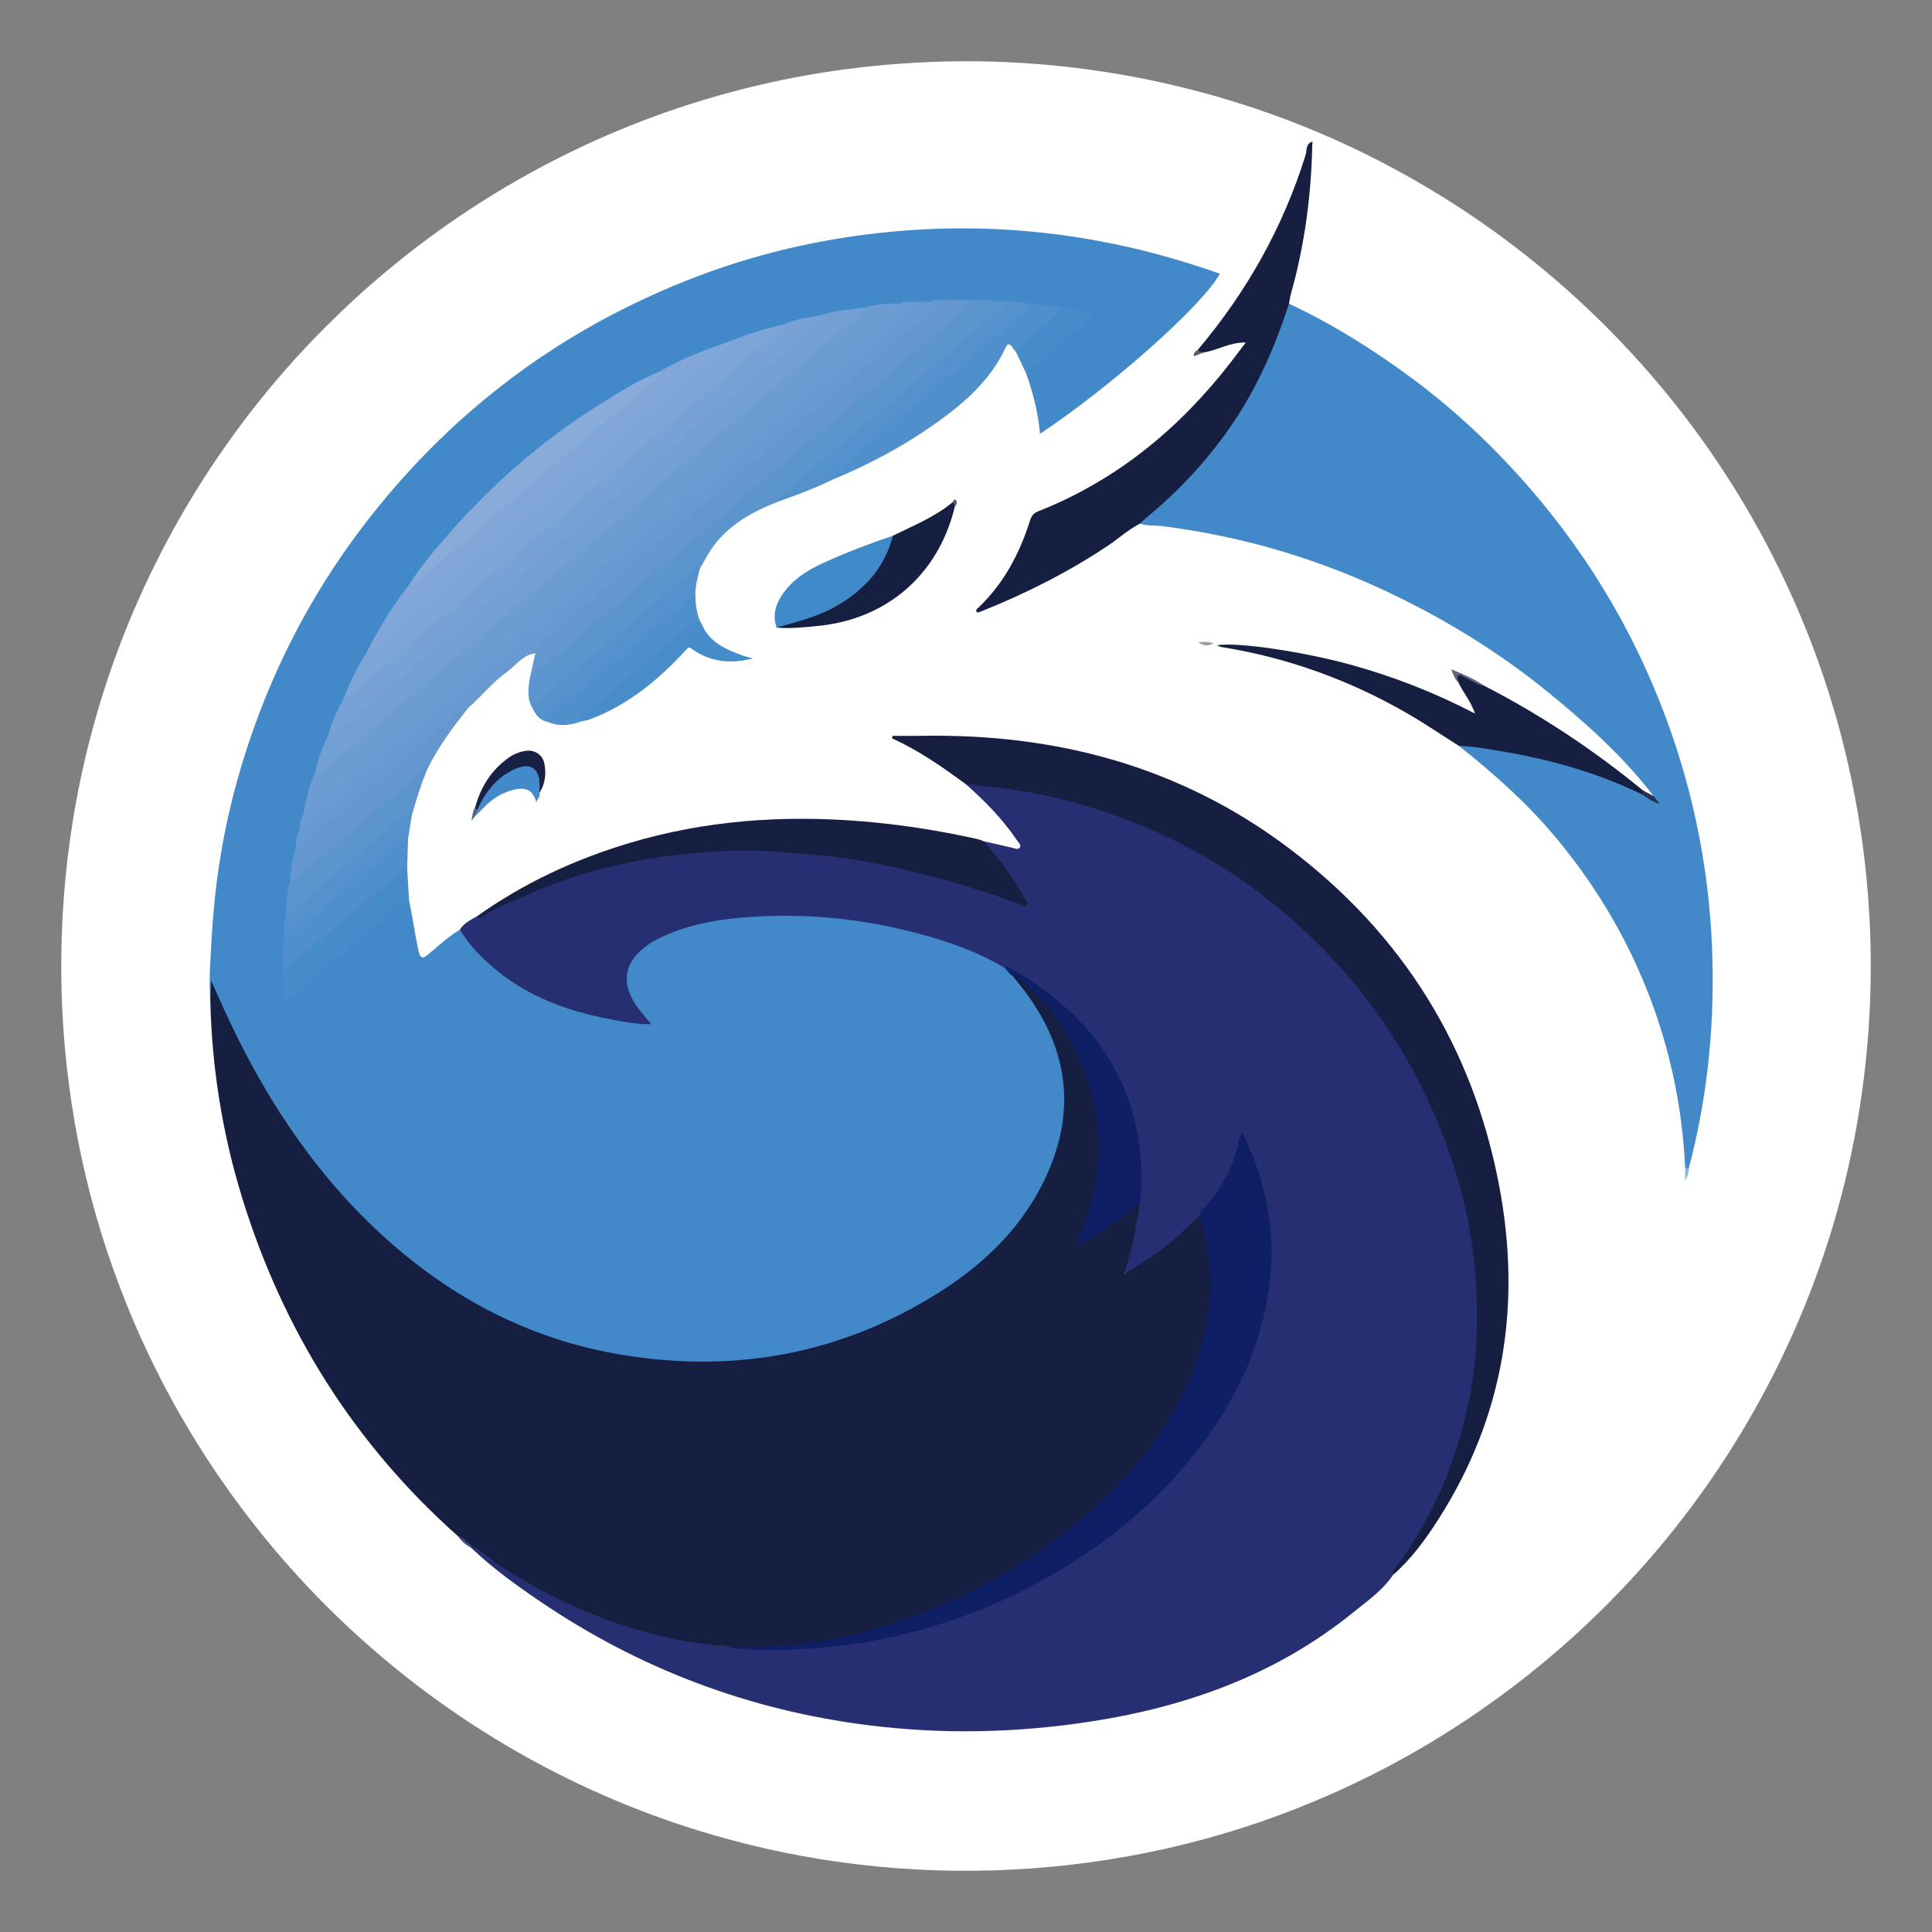 <svg width="87" height="87" viewBox="0 0 87 87" fill="none" xmlns="http://www.w3.org/2000/svg">
<rect x="0" y="0" width="87" height="87" fill="#808080" stroke="none"/>
<mask id="mask0_2828_215" style="mask-type:luminance" maskUnits="userSpaceOnUse" x="0" y="0" width="87" height="87">
<path d="M0 0H87V87H0V0Z" fill="white"/>
</mask>
<g mask="url(#mask0_2828_215)">
<path d="M41.15 2.828C48.818 2.373 56.609 4.135 63.312 7.895C68.782 10.938 73.529 15.264 77.078 20.42C80.09 24.795 82.243 29.763 83.343 34.96C84.492 40.338 84.539 45.949 83.486 51.346C82.169 58.172 79.034 64.628 74.523 69.913C70.378 74.781 65.079 78.662 59.174 81.119C50.616 84.711 40.817 85.22 31.924 82.575C26.508 80.979 21.439 78.225 17.139 74.567C11.908 70.135 7.818 64.365 5.395 57.95C2.141 49.43 1.897 39.809 4.671 31.124C6.683 24.798 10.278 18.985 15.034 14.354C19.715 9.773 25.516 6.339 31.794 4.468C34.834 3.555 37.981 3.007 41.15 2.828Z" fill="white"/>
<path d="M18.421 40.551C18.582 41.295 18.679 42.051 18.84 42.796C18.938 43.252 19.087 43.141 19.322 42.945C19.77 42.568 20.201 42.168 20.707 41.864C20.848 41.892 20.921 42.006 21 42.108C22.32 43.833 24.077 44.889 26.146 45.465C27.081 45.725 28.03 45.904 29.067 46.007C28.742 45.618 28.481 45.262 28.299 44.853C27.969 44.109 28.085 43.443 28.642 42.855C29.323 42.137 30.221 41.84 31.133 41.602C33.045 41.104 34.992 41.054 36.955 41.193C38.536 41.305 40.09 41.562 41.614 41.988C42.886 42.343 44.134 42.768 45.261 43.481C45.419 43.608 45.528 43.783 45.68 43.916C47.129 45.471 47.974 47.309 48.032 49.432C48.071 50.898 47.666 52.298 46.931 53.586C45.605 55.91 43.672 57.596 41.367 58.888C38.995 60.218 36.449 61.004 33.75 61.297C28.967 61.816 24.535 60.778 20.458 58.239C17.069 56.129 14.466 53.242 12.341 49.896C11.337 48.314 10.499 46.644 9.729 44.937C9.635 44.728 9.613 44.496 9.517 44.324C9.578 44.527 9.691 44.756 9.468 44.973C9.4 44.109 9.477 43.245 9.523 42.385C9.647 40.008 9.996 37.662 10.623 35.362C11.845 30.881 13.875 26.805 16.763 23.161C20.531 18.407 25.233 14.903 30.862 12.655C33.863 11.457 36.979 10.726 40.203 10.428C45.258 9.963 50.155 10.629 54.93 12.325C54.204 13.703 50.056 17.396 46.834 19.533C46.748 18.583 46.52 17.683 46.203 16.806C46.186 16.572 46.396 16.499 46.526 16.387C47.196 15.811 47.869 15.24 48.548 14.674C48.614 14.618 48.684 14.565 48.743 14.502C48.82 14.419 48.948 14.351 48.922 14.223C48.893 14.083 48.742 14.089 48.635 14.072C48.321 14.022 48.009 13.947 47.687 13.953C47.246 13.9 46.811 13.801 46.365 13.793C46.023 13.772 45.687 13.685 45.341 13.713C45.167 13.701 44.991 13.715 44.819 13.676C44.529 13.584 44.231 13.624 43.936 13.626C43.76 13.623 43.584 13.613 43.408 13.628C42.903 13.657 42.395 13.573 41.892 13.667C41.769 13.695 41.645 13.708 41.519 13.705C41.373 13.707 41.227 13.711 41.081 13.709C40.891 13.699 40.701 13.699 40.517 13.763C39.984 13.811 39.45 13.854 38.924 13.951C38.289 14.085 37.637 14.118 37.006 14.274C36.427 14.425 35.832 14.511 35.264 14.707C34.509 14.916 33.763 15.154 33.019 15.4C31.936 15.831 30.837 16.224 29.806 16.776C27.454 17.904 25.314 19.354 23.348 21.061C21.539 22.633 19.924 24.386 18.521 26.332C17.82 27.305 17.182 28.317 16.603 29.367C16.236 30.051 15.881 30.741 15.562 31.449C15.327 31.995 15.05 32.524 14.869 33.093C14.637 33.662 14.446 34.245 14.264 34.831C14.046 35.418 13.919 36.031 13.748 36.631C13.674 36.867 13.628 37.109 13.57 37.348C13.497 37.637 13.453 37.932 13.4 38.224C13.31 38.717 13.227 39.211 13.156 39.707C13.059 40.217 13.014 40.732 12.975 41.248C12.889 41.59 12.952 41.944 12.889 42.287C12.794 42.715 12.857 43.151 12.829 43.582C12.816 43.885 12.81 44.188 12.818 44.491C12.821 44.616 12.762 44.79 12.893 44.85C13.043 44.92 13.151 44.761 13.259 44.673C13.628 44.371 13.988 44.059 14.349 43.748C15.564 42.702 16.793 41.674 18.013 40.634C18.118 40.544 18.233 40.31 18.421 40.551Z" fill="#4189C9"/>
<path d="M45.252 43.591C43.818 42.739 42.249 42.242 40.639 41.861C38.515 41.357 36.357 41.159 34.18 41.268C32.647 41.345 31.128 41.558 29.717 42.232C29.547 42.312 29.383 42.408 29.227 42.513C28.085 43.279 27.912 44.3 28.738 45.403C28.909 45.632 29.099 45.845 29.329 46.125C28.588 46.128 27.931 45.986 27.276 45.856C25.523 45.509 23.876 44.9 22.463 43.773C21.783 43.23 21.162 42.621 20.707 41.864C20.893 41.562 21.203 41.421 21.493 41.253C22.053 41.019 22.56 40.683 23.113 40.431C25.604 39.293 28.206 38.596 30.931 38.341C32.012 38.24 33.095 38.137 34.182 38.177C37.401 38.297 40.545 38.86 43.618 39.818C44.406 40.063 45.186 40.333 46.007 40.611C46.005 40.383 45.874 40.241 45.786 40.091C45.456 39.528 45.078 38.998 44.654 38.498C44.501 38.318 44.286 38.159 44.291 37.88C44.723 37.978 45.156 38.075 45.588 38.177C45.7 38.204 45.839 38.273 45.914 38.178C46.012 38.053 45.864 37.944 45.8 37.849C45.163 36.899 44.369 36.09 43.518 35.334C43.969 35.072 44.433 35.285 44.872 35.341C49.382 35.916 53.49 37.523 57.074 40.335C61.818 44.057 64.884 48.865 66.176 54.778C66.61 56.763 66.714 58.779 66.568 60.788C66.314 64.281 65.216 67.504 63.152 70.367C63.017 70.555 62.833 70.705 62.733 70.919C62.264 71.616 61.578 72.089 60.943 72.604C57.514 75.384 53.517 76.832 49.21 77.508C45.845 78.036 42.464 78.114 39.082 77.686C33.712 77.008 28.784 75.143 24.305 72.103C23.229 71.373 22.175 70.611 21.23 69.711C21.194 69.67 21.196 69.631 21.235 69.593C21.438 69.513 21.565 69.659 21.698 69.76C23.97 71.477 26.493 72.672 29.234 73.421C30.144 73.669 31.073 73.821 32.003 73.971C32.214 74.048 32.438 74.012 32.654 74.048C32.699 74.053 32.742 74.063 32.785 74.075C34.901 74.325 37.004 74.178 39.091 73.81C43.678 73 47.752 71.078 51.242 67.993C53.62 65.89 55.498 63.407 56.491 60.343C57.479 57.294 57.343 54.298 55.949 51.354C55.663 52.675 54.97 53.767 54.103 54.763C53.224 55.741 52.218 56.564 51.079 57.221C50.947 57.297 50.801 57.442 50.649 57.326C50.518 57.225 50.596 57.051 50.637 56.918C50.915 56 51.098 55.063 51.21 54.111C51.615 50.107 50.071 46.992 46.884 44.629C46.365 44.244 45.819 43.901 45.252 43.591Z" fill="#262F71"/>
<path d="M32.024 74.055C30.843 73.953 29.695 73.685 28.561 73.348C26.414 72.71 24.419 71.744 22.544 70.522C22.099 70.232 21.724 69.843 21.241 69.608C20.963 69.567 20.848 69.296 20.625 69.178C15.941 65.013 12.742 59.9 10.901 53.926C10.003 51.012 9.531 48.025 9.469 44.974C9.48 44.745 9.492 44.517 9.51 44.161C9.737 44.667 9.914 45.069 10.096 45.468C11.782 49.163 13.939 52.535 16.91 55.342C20.071 58.327 23.743 60.316 28.066 61.019C33.136 61.843 37.881 60.96 42.243 58.227C44.418 56.865 46.204 55.102 47.23 52.7C48.474 49.788 48.005 47.081 46.111 44.587C45.945 44.368 45.768 44.158 45.596 43.943C45.822 43.751 45.941 43.973 46.069 44.081C47.206 45.036 48.078 46.192 48.69 47.549C49.277 48.849 49.583 50.221 49.601 51.631C49.619 53.058 49.323 54.448 48.679 55.792C48.852 55.8 48.952 55.716 49.054 55.656C49.655 55.303 50.227 54.913 50.754 54.455C50.919 54.313 51.064 54.098 51.335 54.13C51.191 55.194 50.975 56.243 50.629 57.349C51.384 56.928 52.02 56.495 52.632 56.018C53.135 55.626 53.54 55.134 54.033 54.734C54.243 54.824 54.243 55.032 54.292 55.208C55.094 58.104 54.513 60.809 53.083 63.362C51.348 66.46 48.796 68.765 45.82 70.631C43.404 72.144 40.799 73.205 38.016 73.826C36.267 74.216 34.501 74.32 32.718 74.139L32.719 74.139C32.498 74.019 32.246 74.162 32.024 74.055Z" fill="#161F42"/>
<path d="M75.883 52.557C75.724 49.21 74.921 46.021 73.474 43.003C72.535 41.047 71.353 39.247 69.946 37.582C68.681 36.084 67.228 34.806 65.704 33.594C65.847 33.453 66.025 33.48 66.196 33.501C68.332 33.76 70.416 34.236 72.436 34.983C72.94 35.169 73.425 35.393 73.889 35.662C74.064 35.733 74.209 35.854 74.372 35.945C74.412 35.967 74.434 36.025 74.493 36.012C74.458 35.964 74.44 35.912 74.468 35.853C73.095 34.064 71.435 32.572 69.692 31.155C67.609 29.46 65.349 28.052 62.944 26.875C59.581 25.228 56.042 24.154 52.322 23.691C51.993 23.65 51.655 23.695 51.335 23.578C51.307 23.359 51.491 23.286 51.619 23.18C53.784 21.375 55.526 19.235 56.755 16.69C57.127 15.919 57.438 15.124 57.7 14.309C57.773 14.08 57.817 13.825 58.046 13.677C60.029 14.605 61.871 15.765 63.627 17.068C65.33 18.332 66.885 19.765 68.308 21.329C71.25 24.562 73.498 28.226 75.02 32.331C76.334 35.875 77.032 39.532 77.116 43.314C77.187 46.476 76.85 49.586 76.039 52.644C75.941 52.697 75.919 52.613 75.883 52.557Z" fill="#4189C9"/>
<path d="M62.733 70.919C62.729 70.578 63.005 70.386 63.172 70.147C64.757 67.883 65.723 65.377 66.224 62.667C66.535 60.988 66.561 59.294 66.451 57.613C66.28 55.021 65.618 52.529 64.573 50.14C63.804 48.382 62.853 46.735 61.705 45.202C60.486 43.576 59.075 42.136 57.509 40.838C55.072 38.817 52.328 37.376 49.321 36.422C47.725 35.916 46.093 35.563 44.42 35.414C44.12 35.387 43.823 35.315 43.517 35.333C42.459 34.553 41.384 33.798 40.178 33.253C40.18 33.214 40.183 33.175 40.186 33.136C40.62 33.136 41.055 33.142 41.489 33.135C47.571 33.026 53.176 34.516 58.073 38.22C63.149 42.06 66.321 47.133 67.509 53.395C68.522 58.736 67.736 63.782 64.776 68.41C64.194 69.321 63.555 70.198 62.733 70.919Z" fill="#161F42"/>
<path d="M58.046 13.677C57.437 15.54 56.672 17.328 55.578 18.966C54.468 20.629 53.128 22.077 51.586 23.343C51.497 23.416 51.418 23.5 51.335 23.579C50.803 23.849 50.366 24.257 49.873 24.585C48.072 25.784 46.151 26.747 44.145 27.547C44.095 27.567 44.041 27.573 43.995 27.584C43.907 27.454 44.011 27.406 44.065 27.355C45.204 26.271 45.91 24.929 46.38 23.451C46.447 23.24 46.533 23.112 46.748 23.027C50.287 21.626 53.111 19.298 55.424 16.311C55.634 16.039 55.84 15.764 56.1 15.423C55.383 15.408 54.835 15.769 54.23 15.866C54.115 15.872 53.967 15.967 53.94 15.752C56.138 13.148 57.78 10.237 58.793 6.977C58.857 6.77 58.792 6.486 59.08 6.382C59.103 6.397 59.113 6.414 59.11 6.433C59.106 6.454 59.101 6.464 59.094 6.464C59.051 8.768 58.753 11.036 58.125 13.256C58.087 13.393 58.072 13.537 58.046 13.677Z" fill="#161F42"/>
<path d="M44.291 37.879C45.004 38.68 45.643 39.533 46.155 40.478C46.204 40.569 46.333 40.672 46.218 40.78C46.132 40.861 46.031 40.761 45.939 40.727C43.58 39.849 41.161 39.176 38.682 38.75C37.435 38.535 36.169 38.441 34.902 38.349C33.754 38.267 32.617 38.308 31.486 38.399C28.886 38.607 26.355 39.163 23.948 40.204C23.206 40.525 22.447 40.813 21.758 41.246C21.679 41.296 21.584 41.378 21.494 41.253C23.594 39.76 25.898 38.692 28.361 37.957C31.742 36.948 35.197 36.701 38.702 36.976C40.491 37.117 42.258 37.392 44.009 37.782C44.105 37.803 44.197 37.846 44.291 37.879Z" fill="#161F42"/>
<path d="M43.422 13.501C43.596 13.501 43.77 13.5 43.944 13.5C44.224 13.621 44.533 13.468 44.814 13.586C44.988 13.586 45.161 13.586 45.335 13.587C45.379 13.839 45.171 13.945 45.027 14.066C42.617 16.103 40.224 18.16 37.812 20.194C37.016 20.866 36.226 21.546 35.43 22.219C35.321 22.311 35.2 22.398 35.157 22.547C34.114 22.938 33.143 23.429 32.378 24.28C32.015 24.684 31.777 25.15 31.514 25.609C30.799 26.077 30.197 26.684 29.546 27.23C27.833 28.67 26.141 30.137 24.424 31.572C24.279 31.692 24.183 31.862 24.015 31.956C23.72 31.515 23.784 31.033 23.854 30.55C24.07 30.195 24.41 29.965 24.717 29.705C26.383 28.292 28.043 26.872 29.71 25.461C31.332 24.086 32.949 22.704 34.571 21.328C36.435 19.747 38.297 18.163 40.158 16.577C41.193 15.695 42.223 14.806 43.273 13.943C43.432 13.811 43.544 13.707 43.422 13.501Z" fill="#5C94CE"/>
<path d="M73.951 35.776C71.907 34.783 69.744 34.178 67.509 33.815C66.911 33.718 66.315 33.599 65.705 33.593C64.925 33.101 64.161 32.581 63.363 32.12C60.756 30.616 57.966 29.61 54.99 29.134C54.941 29.126 54.895 29.097 54.799 29.059C55.687 28.897 58.707 29.35 60.798 29.926C62.725 30.456 64.579 31.173 66.421 32.134C66.233 31.572 65.889 31.191 65.68 30.741C65.659 30.621 65.491 30.516 65.603 30.388C65.724 30.252 65.843 30.397 65.95 30.445C66.251 30.583 66.539 30.748 66.842 30.883C69.383 32.196 71.756 33.763 73.965 35.579C74.087 35.742 74.087 35.742 73.951 35.776Z" fill="#161F42"/>
<path d="M43.422 13.501C43.476 13.628 43.645 13.535 43.725 13.677C43.24 14.098 42.755 14.525 42.262 14.943C41.373 15.699 40.479 16.451 39.587 17.203C38.32 18.273 37.05 19.338 35.787 20.412C34.907 21.159 34.041 21.922 33.162 22.669C32.097 23.574 31.021 24.468 29.955 25.372C29.108 26.09 28.27 26.819 27.424 27.538C26.534 28.295 25.64 29.046 24.748 29.799C24.451 30.05 24.152 30.3 23.854 30.55C23.938 30.173 24.023 29.795 24.108 29.418C23.964 29.048 24.265 28.881 24.471 28.71C25.283 28.033 26.081 27.34 26.887 26.657C28.764 25.064 30.637 23.468 32.513 21.874C34.123 20.506 35.737 19.14 37.345 17.769C38.843 16.492 40.352 15.227 41.836 13.933C41.95 13.834 42.167 13.716 41.854 13.585C42.368 13.398 42.9 13.546 43.422 13.501Z" fill="#6497D0"/>
<path d="M41.852 13.585C41.974 13.607 42.107 13.542 42.235 13.642C41.927 14.095 41.475 14.391 41.078 14.737C39.939 15.73 38.783 16.704 37.629 17.68C36.573 18.572 35.507 19.451 34.454 20.345C33.39 21.249 32.34 22.171 31.275 23.075C30.222 23.969 29.154 24.846 28.101 25.741C27.037 26.645 25.981 27.56 24.924 28.473C24.606 28.748 24.186 28.936 24.107 29.418C23.546 29.482 23.249 29.956 22.838 30.249C22.189 30.711 21.696 31.347 21.097 31.867C20.495 32.294 19.964 32.807 19.403 33.282C17.735 34.696 16.074 36.12 14.4 37.526C14.167 37.722 13.962 37.951 13.701 38.113C13.584 38.186 13.48 38.321 13.317 38.207C13.313 37.904 13.361 37.612 13.492 37.337C14.326 36.804 15.019 36.099 15.772 35.468C17.846 33.73 19.903 31.97 21.964 30.215C24.014 28.47 26.059 26.72 28.111 24.978C30.119 23.273 32.129 21.571 34.136 19.865C36.187 18.121 38.247 16.389 40.282 14.627C40.687 14.276 41.113 13.951 41.506 13.587C41.621 13.586 41.737 13.586 41.852 13.585Z" fill="#689AD1"/>
<path d="M46.379 13.673C46.851 13.667 47.307 13.788 47.771 13.847C47.897 14.124 47.659 14.233 47.512 14.361C46.932 14.868 46.326 15.344 45.761 15.869C45.7 15.788 45.636 15.711 45.579 15.627C45.451 15.435 45.36 15.486 45.277 15.665C44.593 17.133 43.415 18.154 42.133 19.064C40.693 20.086 39.141 20.915 37.508 21.591C37.42 21.424 37.413 21.417 37.562 21.262C37.875 20.939 38.233 20.666 38.574 20.375C41.044 18.276 43.521 16.185 45.976 14.068C46.119 13.945 46.242 13.802 46.379 13.673Z" fill="#4E8FCC"/>
<path d="M46.379 13.674C46.362 13.824 46.294 13.937 46.175 14.038C44.582 15.385 42.992 16.737 41.404 18.09C40.188 19.126 38.972 20.162 37.766 21.209C37.657 21.304 37.452 21.371 37.507 21.592C36.745 21.964 35.955 22.266 35.156 22.547C34.886 22.474 35.11 22.377 35.16 22.332C35.634 21.913 36.114 21.499 36.597 21.089C37.484 20.335 38.374 19.583 39.264 18.831C40.142 18.088 41.025 17.35 41.901 16.604C42.778 15.858 43.654 15.111 44.519 14.352C44.798 14.107 45.141 13.925 45.334 13.587C45.689 13.537 46.029 13.657 46.379 13.674Z" fill="#5591CD"/>
<path d="M40.206 24.125C41.125 23.67 42.085 23.289 42.886 22.624C43.053 22.618 43.035 22.714 42.995 22.821C42.255 25.886 39.93 27.899 36.787 28.192C36.181 28.249 35.577 28.318 34.967 28.261C35.045 28.037 35.258 28.056 35.43 28.009C36.112 27.823 36.789 27.624 37.421 27.298C38.607 26.685 39.475 25.781 39.969 24.531C40.027 24.384 40.08 24.233 40.206 24.125Z" fill="#161F42"/>
<path d="M40.208 24.125C39.83 25.586 38.898 26.597 37.611 27.321C36.784 27.786 35.869 28.001 34.969 28.261C34.748 27.611 34.988 27.064 35.377 26.571C35.834 25.993 36.457 25.632 37.118 25.33C38.126 24.87 39.159 24.479 40.208 24.125Z" fill="#418AC9"/>
<path d="M13.316 38.207C13.832 38.016 14.164 37.579 14.57 37.247C15.88 36.172 17.166 35.069 18.457 33.971C19.135 33.394 19.804 32.806 20.477 32.222C20.661 32.063 20.83 31.881 21.097 31.867C20.398 32.739 19.735 33.635 19.24 34.642C17.906 35.772 16.573 36.902 15.245 38.038C14.63 38.564 14.003 39.075 13.397 39.612C13.304 39.694 13.2 39.798 13.057 39.686C13.09 39.184 13.164 38.689 13.316 38.207Z" fill="#6497D0"/>
<path d="M18.421 40.551C18.01 40.583 17.824 40.951 17.552 41.17C16.41 42.093 15.296 43.051 14.184 44.011C13.813 44.331 13.453 44.663 13.06 44.958C12.801 45.152 12.703 45.077 12.707 44.774C12.711 44.412 12.708 44.05 12.708 43.688C13.111 43.254 13.591 42.908 14.04 42.528C15.336 41.428 16.619 40.312 17.932 39.232C18.045 39.139 18.14 38.969 18.334 39.079C18.363 39.57 18.392 40.06 18.421 40.551Z" fill="#468CCA"/>
<path d="M24.014 31.956C24.016 31.792 24.126 31.691 24.235 31.599C25.279 30.717 26.328 29.841 27.371 28.958C28.228 28.233 29.079 27.501 29.93 26.77C30.378 26.386 30.823 25.997 31.267 25.609C31.352 25.535 31.431 25.48 31.513 25.609C31.417 26.005 31.302 26.397 31.314 26.811C30.846 27.324 30.282 27.73 29.757 28.179C28.135 29.566 26.515 30.954 24.882 32.327C24.816 32.383 24.764 32.454 24.71 32.522C24.371 32.464 24.155 32.255 24.014 31.956Z" fill="#5591CD"/>
<path d="M13.058 39.686C13.432 39.571 13.652 39.244 13.934 39.011C15.461 37.748 16.966 36.456 18.478 35.174C18.716 34.973 18.883 34.671 19.241 34.642C18.958 35.323 18.737 36.025 18.542 36.736C18.27 36.708 18.132 36.926 17.966 37.069C16.39 38.423 14.801 39.76 13.218 41.106C13.123 41.187 13.039 41.304 12.884 41.252C12.869 40.722 12.912 40.199 13.058 39.686Z" fill="#5C94CE"/>
<path d="M24.709 32.522C24.601 32.327 24.785 32.264 24.88 32.182C26.21 31.044 27.544 29.911 28.88 28.779C29.635 28.139 30.393 27.501 31.153 26.866C31.193 26.832 31.259 26.828 31.313 26.811C31.314 27.167 31.366 27.515 31.473 27.855C31.017 28.384 30.444 28.78 29.92 29.231C28.749 30.241 27.569 31.241 26.388 32.239C26.312 32.303 26.226 32.364 26.209 32.475C25.714 32.658 25.216 32.731 24.709 32.522Z" fill="#4E8FCC"/>
<path d="M18.335 39.079C17.846 39.359 17.456 39.766 17.027 40.12C15.895 41.052 14.78 42.005 13.67 42.962C13.364 43.225 13.086 43.521 12.709 43.688C12.755 43.225 12.613 42.751 12.796 42.296C14.51 40.831 16.229 39.371 17.952 37.916C18.07 37.817 18.192 37.695 18.375 37.773C18.361 38.208 18.348 38.644 18.335 39.079Z" fill="#4E8FCC"/>
<path d="M18.375 37.773C17.824 38.069 17.398 38.528 16.923 38.919C15.8 39.841 14.702 40.794 13.591 41.729C13.341 41.938 13.168 42.257 12.796 42.296C12.84 41.949 12.703 41.587 12.883 41.252C13.968 40.327 15.051 39.4 16.138 38.477C16.873 37.852 17.615 37.235 18.35 36.61C18.585 36.41 18.52 36.629 18.541 36.736L18.375 37.773Z" fill="#5591CD"/>
<path d="M26.21 32.475C26.05 32.362 26.162 32.273 26.246 32.202C27.27 31.344 28.298 30.491 29.32 29.631C29.958 29.095 30.587 28.548 31.219 28.004C31.296 27.938 31.362 27.86 31.473 27.855L31.735 28.377C31.534 28.686 31.212 28.879 30.987 29.163C29.73 30.551 28.324 31.733 26.545 32.402C26.439 32.441 26.322 32.451 26.21 32.475Z" fill="#488DCA"/>
<path d="M45.76 15.869C45.917 15.375 46.429 15.234 46.732 14.887C47.054 14.516 47.582 14.351 47.77 13.847C48.148 13.845 48.51 13.946 48.877 14.015C49.195 14.075 49.209 14.212 48.99 14.408C48.516 14.831 48.039 15.25 47.558 15.664C47.111 16.049 46.655 16.425 46.204 16.806L45.76 15.869Z" fill="#468CCA"/>
<path d="M24.287 35.706C24.364 35.899 24.133 35.996 24.16 36.173C24.039 35.644 23.752 35.438 23.221 35.544C22.64 35.66 22.161 35.968 21.756 36.397C21.647 36.512 21.528 36.616 21.414 36.726C21.318 36.606 21.416 36.51 21.452 36.405C21.688 35.651 22.194 35.113 22.835 34.686C22.98 34.59 23.136 34.512 23.306 34.471C24.052 34.293 24.459 34.657 24.357 35.413C24.343 35.511 24.332 35.613 24.287 35.706Z" fill="#428AC9"/>
<path d="M24.288 35.706C24.291 35.591 24.295 35.476 24.297 35.361C24.309 34.602 23.879 34.314 23.174 34.636C22.362 35.008 21.85 35.67 21.493 36.468C21.411 36.483 21.368 36.46 21.394 36.368C21.65 35.421 22.144 34.637 22.966 34.079C23.172 33.94 23.401 33.857 23.645 33.815C24.04 33.747 24.419 33.962 24.505 34.35C24.61 34.822 24.559 35.286 24.288 35.706Z" fill="#182144"/>
<path d="M30.986 29.163C30.841 29.045 30.969 29.002 31.047 28.947C31.292 28.776 31.426 28.471 31.735 28.377C32.129 29 32.76 29.275 33.416 29.509C33.548 29.557 33.686 29.587 33.901 29.647C32.89 29.91 32.018 29.809 31.216 29.261C31.143 29.211 31.081 29.154 30.986 29.163Z" fill="#458CCA"/>
<path d="M66.842 30.883C66.523 30.845 66.28 30.627 65.99 30.52C65.879 30.479 65.771 30.329 65.652 30.427C65.553 30.508 65.715 30.629 65.679 30.741C65.502 30.586 65.441 30.363 65.348 30.137C65.865 30.352 66.382 30.56 66.842 30.883Z" fill="#63657D"/>
<path d="M73.951 35.776C74.046 35.717 73.957 35.645 73.965 35.579C74.133 35.671 74.301 35.762 74.468 35.853C74.547 35.953 74.625 36.053 74.74 36.201C74.409 36.113 74.186 35.933 73.951 35.776Z" fill="#263154"/>
<path d="M53.961 28.915C54.21 28.895 54.393 28.887 54.654 28.967C54.385 29.113 54.199 29.093 53.961 28.915Z" fill="#A09AA9"/>
<path d="M20.625 69.177C20.896 69.227 21.019 69.488 21.241 69.607C21.237 69.642 21.233 69.676 21.23 69.71C20.99 69.577 20.777 69.411 20.625 69.177Z" fill="#424A7F"/>
<path d="M75.883 52.557C75.935 52.586 75.987 52.614 76.038 52.644C76.061 52.818 75.987 52.962 75.883 53.176V52.557Z" fill="#8CB7DE"/>
<path d="M53.94 15.752C53.999 15.885 54.132 15.831 54.229 15.866C54.079 15.924 53.928 15.982 53.764 16.045C53.728 15.861 53.854 15.819 53.94 15.752Z" fill="#5A5D76"/>
<path d="M21.393 36.368C21.426 36.401 21.459 36.434 21.492 36.468C21.466 36.554 21.44 36.64 21.414 36.726C21.375 36.776 21.335 36.827 21.227 36.966C21.283 36.686 21.287 36.514 21.393 36.368Z" fill="#4F668A"/>
<path d="M42.995 22.821C42.97 22.75 42.98 22.659 42.887 22.625C42.914 22.558 42.989 22.464 43.024 22.498C43.129 22.599 43.085 22.72 42.995 22.821Z" fill="#555A73"/>
<path d="M13.666 36.64C13.777 36.012 13.912 35.392 14.187 34.811C15.211 34.097 16.111 33.233 17.063 32.432C18.714 31.043 20.355 29.642 21.996 28.241C23.493 26.961 24.994 25.685 26.496 24.412C28.12 23.035 29.74 21.654 31.362 20.276C32.841 19.019 34.322 17.766 35.794 16.502C36.827 15.615 37.882 14.755 38.897 13.848C39.439 13.709 39.991 13.662 40.549 13.672C40.603 13.624 40.664 13.629 40.727 13.651C40.85 13.861 40.693 13.98 40.566 14.088C39.163 15.275 37.767 16.47 36.368 17.661C34.881 18.928 33.392 20.192 31.905 21.459C30.529 22.633 29.151 23.804 27.771 24.973C26.092 26.394 24.419 27.821 22.741 29.244C20.656 31.012 18.579 32.792 16.489 34.556C15.682 35.237 14.887 35.933 14.068 36.6C13.966 36.683 13.828 36.945 13.666 36.64Z" fill="#6D9CD2"/>
<path d="M38.898 13.848C38.751 14.337 38.279 14.52 37.944 14.818C36.845 15.795 35.71 16.731 34.586 17.679C33.33 18.739 32.067 19.791 30.815 20.856C29.727 21.781 28.655 22.725 27.568 23.652C26.515 24.549 25.447 25.431 24.392 26.326C23.337 27.222 22.291 28.131 21.236 29.027C20.182 29.924 19.119 30.81 18.063 31.706C17.195 32.443 16.333 33.189 15.466 33.928C15.115 34.228 14.757 34.519 14.403 34.816C14.328 34.879 14.258 34.91 14.188 34.812C14.319 34.206 14.511 33.623 14.797 33.072C15.598 32.568 16.267 31.9 16.985 31.295C18.634 29.904 20.277 28.506 21.916 27.103C23.611 25.654 25.312 24.211 27.01 22.766C28.411 21.575 29.811 20.382 31.216 19.195C33.041 17.652 34.85 16.091 36.682 14.557C36.802 14.457 36.933 14.357 36.982 14.194C37.598 13.955 38.26 13.971 38.898 13.848Z" fill="#729FD4"/>
<path d="M36.982 14.194C37.253 14.265 37.032 14.363 36.98 14.409C36.486 14.852 35.989 15.291 35.484 15.721C34.606 16.467 33.721 17.205 32.84 17.948C31.552 19.034 30.262 20.119 28.979 21.211C27.925 22.107 26.882 23.016 25.829 23.913C24.743 24.838 23.648 25.752 22.562 26.676C21.509 27.572 20.464 28.479 19.41 29.375C18.357 30.271 17.297 31.159 16.24 32.05C15.854 32.375 15.47 32.702 15.08 33.021C15.003 33.084 14.921 33.226 14.797 33.072C14.916 32.474 15.228 31.957 15.492 31.42C16.922 30.197 18.36 28.982 19.791 27.76C21.266 26.5 22.745 25.244 24.223 23.987C25.635 22.786 27.049 21.588 28.461 20.387C29.95 19.122 31.437 17.853 32.929 16.59C33.701 15.936 34.448 15.252 35.243 14.625C35.795 14.368 36.392 14.296 36.982 14.194Z" fill="#78A2D5"/>
<path d="M35.242 14.625C34.689 15.343 33.941 15.849 33.27 16.437C32.392 17.207 31.492 17.952 30.601 18.706C29.732 19.441 28.859 20.173 27.991 20.91C27.123 21.648 26.261 22.393 25.393 23.13C24.514 23.877 23.628 24.615 22.749 25.362C21.892 26.09 21.042 26.827 20.185 27.555C19.098 28.48 18.007 29.4 16.917 30.321C16.532 30.647 16.145 30.971 15.759 31.296C15.681 31.362 15.601 31.424 15.49 31.42C15.763 30.686 16.122 29.996 16.536 29.333C18.522 27.718 20.453 26.038 22.401 24.379C24.658 22.457 26.925 20.547 29.169 18.61C30.439 17.514 31.756 16.475 32.98 15.326C33.712 15.022 34.467 14.792 35.242 14.625Z" fill="#7DA5D6"/>
<path d="M32.979 15.325C33.066 15.48 32.91 15.527 32.842 15.587C31.877 16.432 30.909 17.273 29.935 18.108C29.082 18.84 28.222 19.562 27.365 20.288C26.299 21.191 25.23 22.092 24.166 22.996C23.298 23.733 22.436 24.477 21.569 25.213C20.482 26.136 19.391 27.054 18.303 27.976C17.853 28.358 17.405 28.744 16.957 29.13C16.834 29.236 16.701 29.317 16.535 29.332C17.066 28.25 17.721 27.246 18.451 26.289C19.124 25.792 19.739 25.225 20.376 24.686C22.03 23.285 23.681 21.88 25.331 20.474C26.607 19.386 27.885 18.302 29.157 17.209C29.354 17.041 29.601 16.933 29.752 16.711C30.763 16.099 31.875 15.722 32.979 15.325Z" fill="#81A7D8"/>
<path d="M51.335 54.13C50.459 54.845 49.601 55.585 48.431 56.081C48.783 55.328 49.042 54.662 49.2 53.965C49.886 50.948 49.25 48.204 47.474 45.701C47.036 45.083 46.447 44.606 45.925 44.067C45.841 43.98 45.748 43.871 45.596 43.943C45.44 43.866 45.363 43.712 45.252 43.59C45.328 43.494 45.406 43.548 45.48 43.59C47.583 44.782 49.335 46.33 50.406 48.541C50.938 49.638 51.247 50.796 51.355 52.022C51.418 52.733 51.42 53.428 51.335 54.13Z" fill="#0E1F66"/>
<path d="M13.666 36.64C14.013 36.765 14.135 36.419 14.307 36.276C16.072 34.815 17.812 33.325 19.555 31.837C21.198 30.434 22.831 29.017 24.479 27.617C26.312 26.06 28.161 24.52 29.994 22.962C31.641 21.562 33.275 20.147 34.918 18.742C36.692 17.225 38.469 15.711 40.247 14.198C40.429 14.043 40.69 13.963 40.723 13.674C40.823 13.579 40.971 13.683 41.071 13.589C41.216 13.588 41.361 13.587 41.507 13.587C41.373 14.049 40.925 14.211 40.612 14.492C39.713 15.302 38.775 16.069 37.85 16.851C36.793 17.744 35.732 18.633 34.676 19.528C33.818 20.255 32.968 20.992 32.111 21.72C30.846 22.792 29.576 23.858 28.312 24.93C27.454 25.658 26.605 26.396 25.748 27.125C24.661 28.049 23.567 28.966 22.48 29.891C21.623 30.62 20.774 31.357 19.917 32.086C19.038 32.833 18.152 33.572 17.274 34.319C16.396 35.067 15.525 35.824 14.647 36.573C14.34 36.834 14.022 37.083 13.709 37.338C13.635 37.399 13.564 37.437 13.492 37.337C13.488 37.089 13.544 36.856 13.666 36.64Z" fill="#699AD1"/>
<path d="M29.754 16.711C29.681 17.123 29.279 17.231 29.024 17.461C28.136 18.26 27.212 19.018 26.299 19.789C25.233 20.691 24.162 21.588 23.098 22.491C22.241 23.218 21.39 23.951 20.537 24.682C19.914 25.217 19.291 25.752 18.669 26.287C18.596 26.35 18.526 26.388 18.453 26.288C18.897 25.578 19.434 24.934 19.977 24.303C22.025 21.926 24.351 19.861 27.023 18.202C27.904 17.655 28.778 17.088 29.754 16.711Z" fill="#88ABD9"/>
<path d="M44.812 13.586C44.523 13.547 44.217 13.675 43.941 13.5C44.231 13.537 44.536 13.41 44.812 13.586Z" fill="#5591CD"/>
<path d="M41.071 13.589C40.979 13.713 40.843 13.66 40.724 13.674C40.665 13.673 40.607 13.673 40.549 13.672C40.703 13.521 40.896 13.611 41.071 13.589Z" fill="#689AD1"/>
<path d="M32.719 74.139C35.585 74.271 38.36 73.813 41.049 72.826C43.648 71.873 46.043 70.551 48.196 68.804C50.294 67.102 52.1 65.147 53.306 62.702C53.955 61.388 54.358 60.003 54.492 58.522C54.611 57.209 54.39 55.972 54.033 54.735C54.073 54.432 54.349 54.294 54.511 54.082C55.134 53.262 55.595 52.378 55.786 51.36C55.806 51.255 55.857 51.156 55.927 50.963C56.336 51.809 56.647 52.593 56.857 53.417C57.162 54.613 57.334 55.83 57.243 57.059C57.084 59.218 56.455 61.234 55.381 63.129C54.318 65.002 52.947 66.613 51.366 68.044C49.983 69.296 48.448 70.349 46.8 71.239C44.804 72.316 42.711 73.123 40.505 73.641C39.13 73.964 37.739 74.164 36.324 74.244C35.645 74.282 34.966 74.341 34.291 74.297C33.768 74.264 33.231 74.299 32.719 74.139Z" fill="#0E1F66"/>
</g>
</svg>
